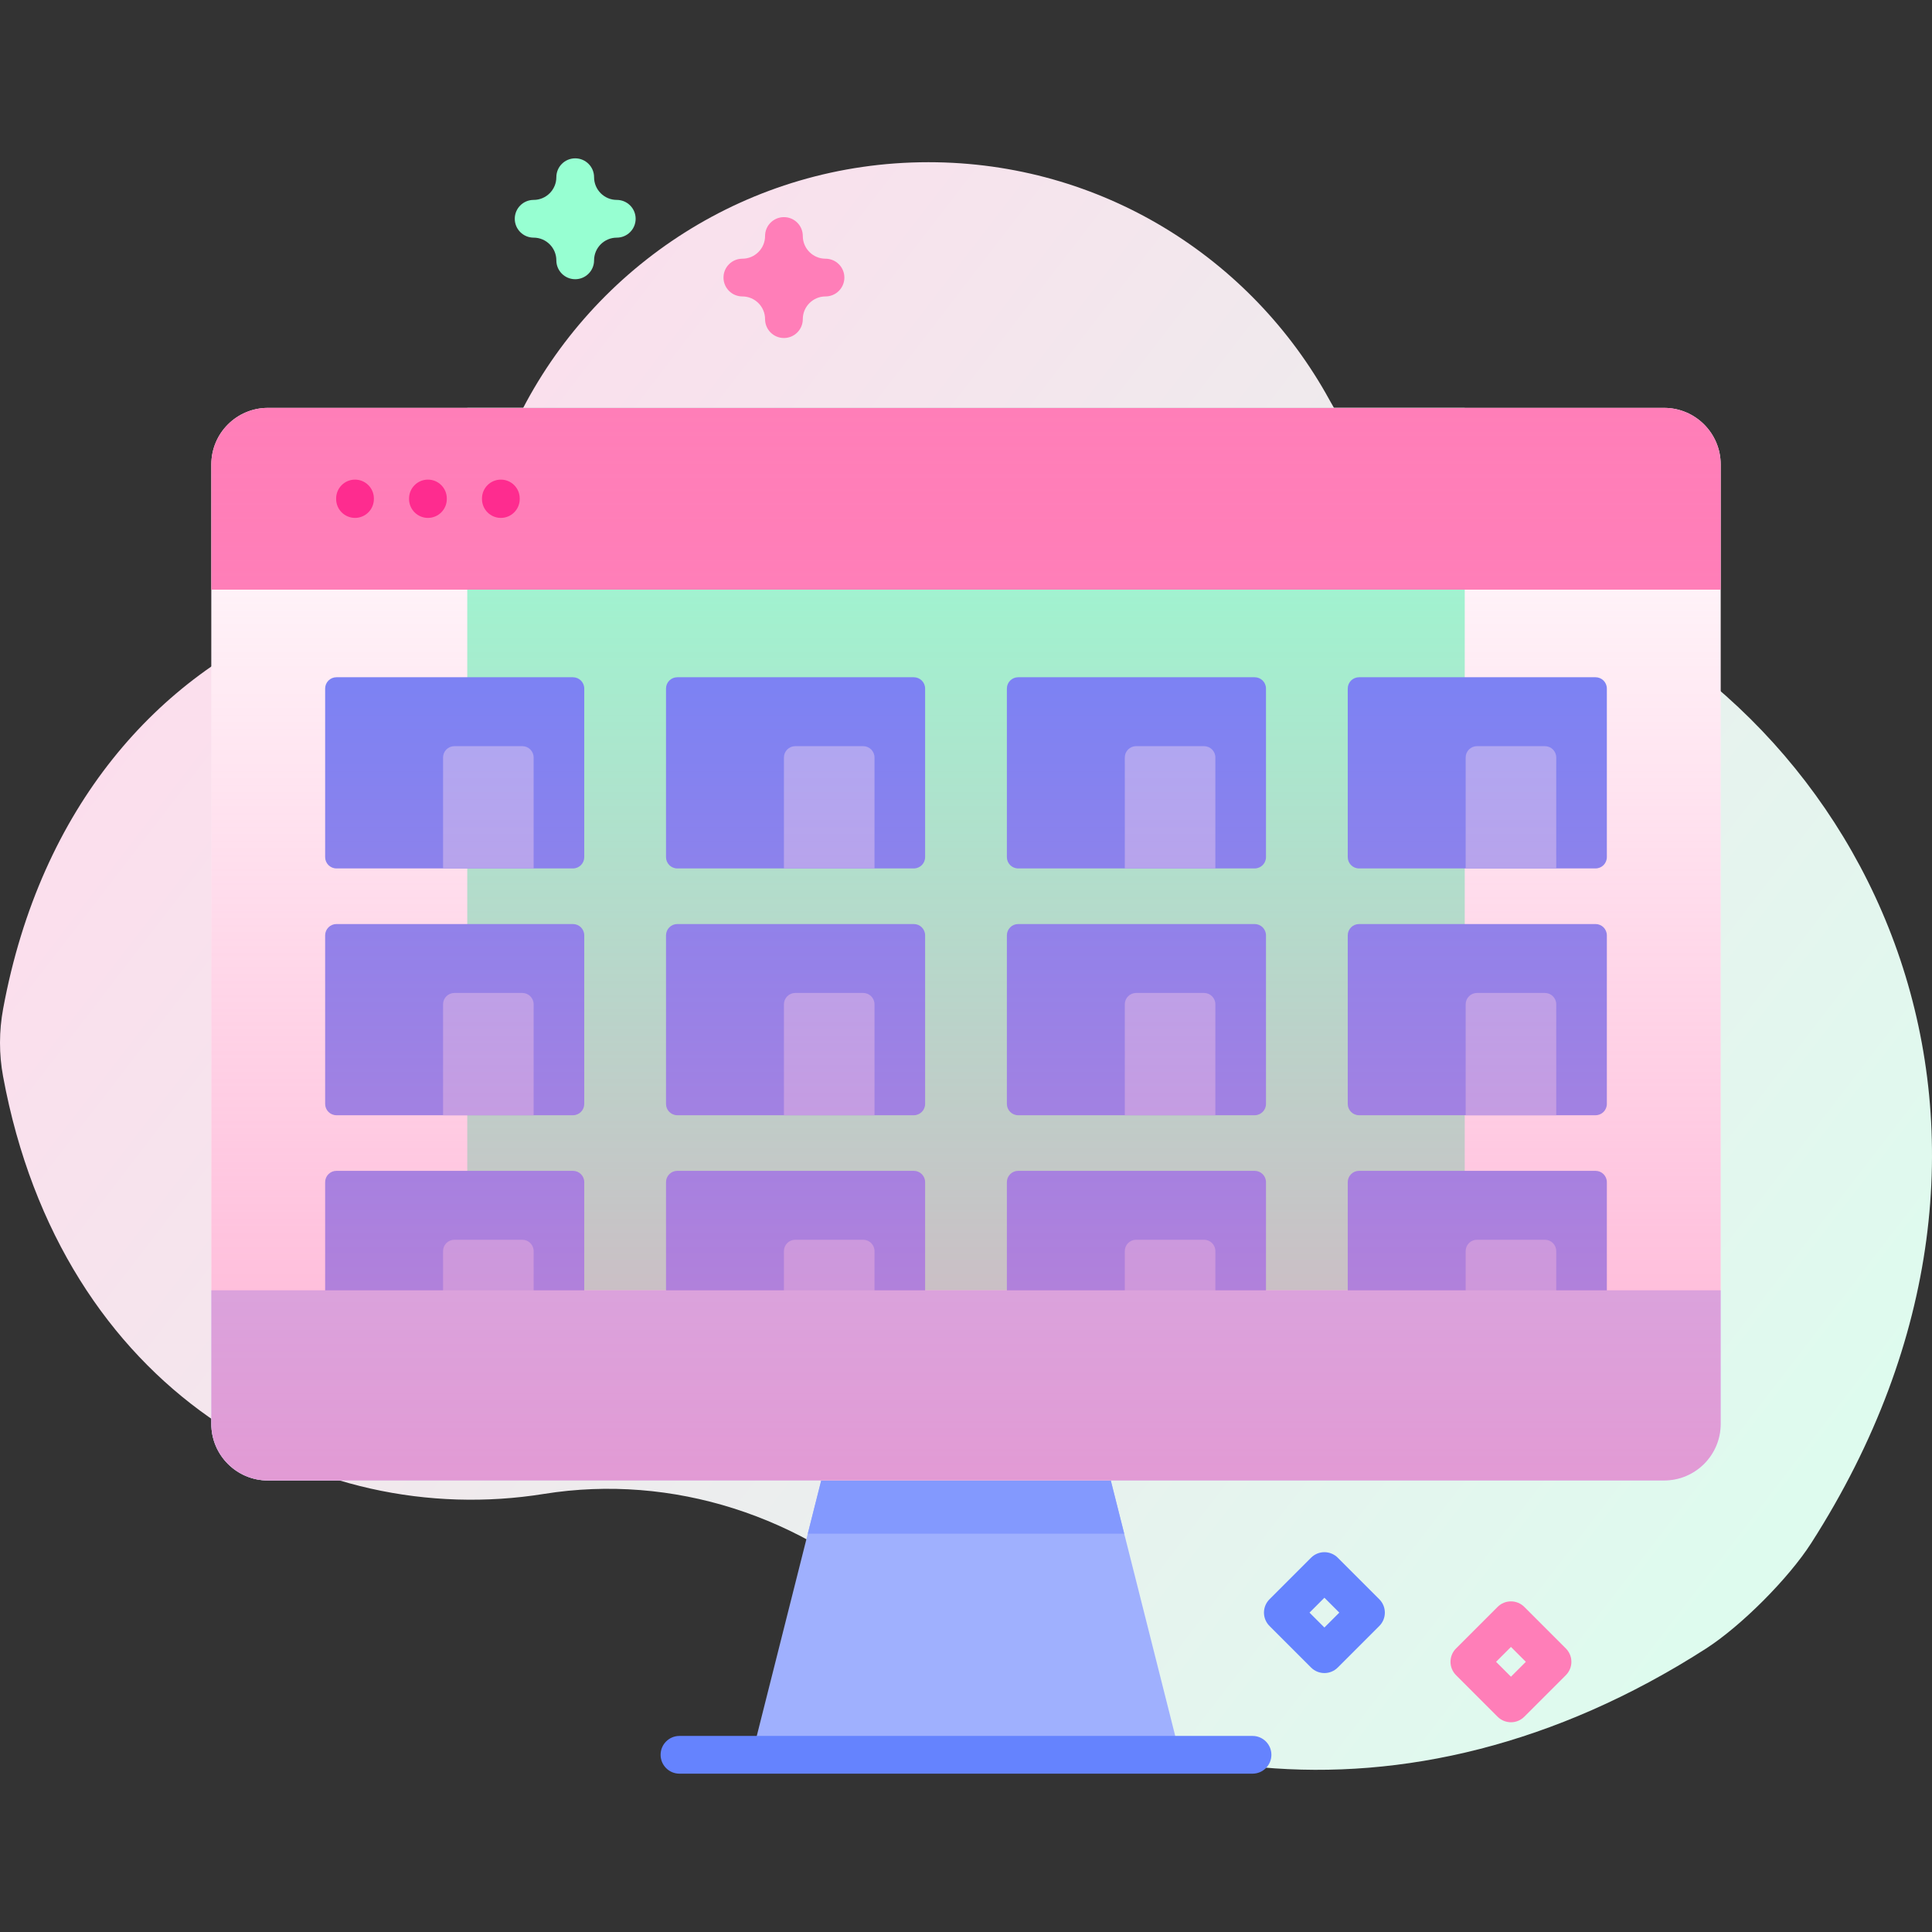 <svg id="Capa_1" enable-background="new 0 0 512 512" height="512" viewBox="0 0 512 512" width="512" xmlns="http://www.w3.org/2000/svg" xmlns:xlink="http://www.w3.org/1999/xlink"><rect x="0" y="0" width="512" height="512" fill="#333333" stroke="none"/><linearGradient id="SVGID_1_" gradientUnits="userSpaceOnUse" x1="34.924" x2="481.472" y1="104.428" y2="447.926"><stop offset="0" stop-color="#ffdbed"/><stop offset="1" stop-color="#dcfdee"/></linearGradient><linearGradient id="SVGID_2_" gradientUnits="userSpaceOnUse" x1="256" x2="256" y1="108.092" y2="392.342"><stop offset=".003" stop-color="#ff7eb8" stop-opacity="0"/><stop offset="1" stop-color="#ff7eb8" stop-opacity=".6"/></linearGradient><g><g><g><path d="m408.228 154.264c-23.697-9.236-43.717-26.089-55.961-48.381-20.59-37.487-60.43-62.898-106.221-62.898-47.53 0-88.646 27.377-108.477 67.219-12.146 24.401-32.814 43.56-58.09 53.761-37.348 15.075-68.702 49.525-78.652 103.383-1.092 5.91-1.108 11.986-.016 17.896 15.448 83.572 82.399 120.435 143.334 110.66 34.126-5.474 68.672 5.909 93.967 29.462 51.434 47.892 133.884 62.907 213.923 11.57 9.377-6.014 21.957-18.634 27.966-28.015 68.966-107.67 17.878-219.715-71.773-254.657z" fill="url(#SVGID_1_)"/><path d="m312.71 465.045h-113.421l14.782-58.603 7.9-31.301h68.057l7.9 31.301z" fill="#9fb0fe"/><path d="m297.928 406.442h-83.857l7.9-31.301h68.057z" fill="#8399fe"/><path d="m456 123.091v254.25c0 8.28-6.72 15-15 15h-370c-8.28 0-15-6.72-15-15v-254.25c0-8.28 6.72-15 15-15h370c8.28 0 15 6.72 15 15z" fill="#fff"/><path d="m123.83 108.091h264.34v233.858h-264.34z" fill="#97ffd2"/><path d="m151.833 360.953h-62.666c-1.657 0-3-1.343-3-3v-44.667c0-1.657 1.343-3 3-3h62.667c1.657 0 3 1.343 3 3v44.667c-.001 1.657-1.344 3-3.001 3z" fill="#6583fe"/><path d="m141.418 360.952h-24v-29.403c0-1.657 1.343-3 3-3h18c1.657 0 3 1.343 3 3z" fill="#9fb0fe"/><path d="m242.167 360.953h-62.667c-1.657 0-3-1.343-3-3v-44.667c0-1.657 1.343-3 3-3h62.667c1.657 0 3 1.343 3 3v44.667c0 1.657-1.344 3-3 3z" fill="#6583fe"/><path d="m231.751 360.952h-24v-29.403c0-1.657 1.343-3 3-3h18c1.657 0 3 1.343 3 3z" fill="#9fb0fe"/><path d="m332.5 360.953h-62.667c-1.657 0-3-1.343-3-3v-44.667c0-1.657 1.343-3 3-3h62.667c1.657 0 3 1.343 3 3v44.667c0 1.657-1.343 3-3 3z" fill="#6583fe"/><path d="m322.085 360.952h-24v-29.403c0-1.657 1.343-3 3-3h18c1.657 0 3 1.343 3 3z" fill="#9fb0fe"/><path d="m422.833 360.953h-62.667c-1.657 0-3-1.343-3-3v-44.667c0-1.657 1.343-3 3-3h62.667c1.657 0 3 1.343 3 3v44.667c0 1.657-1.343 3-3 3z" fill="#6583fe"/><path d="m412.418 360.952h-24v-29.403c0-1.657 1.343-3 3-3h18c1.657 0 3 1.343 3 3z" fill="#9fb0fe"/><path d="m456 156.262v-33.171c0-8.284-6.716-15-15-15h-370c-8.284 0-15 6.716-15 15v33.171z" fill="#ff7eb8"/><path d="m56 341.949v35.39c0 8.284 6.716 15 15 15h370c8.284 0 15-6.716 15-15v-35.39z" fill="#b7c5ff"/><path d="m151.833 230.145h-62.666c-1.657 0-3-1.343-3-3v-44.667c0-1.657 1.343-3 3-3h62.667c1.657 0 3 1.343 3 3v44.667c-.001 1.657-1.344 3-3.001 3z" fill="#6583fe"/><path d="m141.418 230.144h-24v-29.403c0-1.657 1.343-3 3-3h18c1.657 0 3 1.343 3 3z" fill="#9fb0fe"/><path d="m242.167 230.145h-62.667c-1.657 0-3-1.343-3-3v-44.667c0-1.657 1.343-3 3-3h62.667c1.657 0 3 1.343 3 3v44.667c0 1.657-1.344 3-3 3z" fill="#6583fe"/><path d="m231.751 230.144h-24v-29.403c0-1.657 1.343-3 3-3h18c1.657 0 3 1.343 3 3z" fill="#9fb0fe"/><path d="m332.5 230.145h-62.667c-1.657 0-3-1.343-3-3v-44.667c0-1.657 1.343-3 3-3h62.667c1.657 0 3 1.343 3 3v44.667c0 1.657-1.343 3-3 3z" fill="#6583fe"/><path d="m322.085 230.144h-24v-29.403c0-1.657 1.343-3 3-3h18c1.657 0 3 1.343 3 3z" fill="#9fb0fe"/><path d="m422.833 230.145h-62.667c-1.657 0-3-1.343-3-3v-44.667c0-1.657 1.343-3 3-3h62.667c1.657 0 3 1.343 3 3v44.667c0 1.657-1.343 3-3 3z" fill="#6583fe"/><path d="m412.418 230.144h-24v-29.403c0-1.657 1.343-3 3-3h18c1.657 0 3 1.343 3 3z" fill="#9fb0fe"/><path d="m151.833 295.549h-62.666c-1.657 0-3-1.343-3-3v-44.667c0-1.657 1.343-3 3-3h62.667c1.657 0 3 1.343 3 3v44.667c-.001 1.657-1.344 3-3.001 3z" fill="#6583fe"/><path d="m141.418 295.548h-24v-29.403c0-1.657 1.343-3 3-3h18c1.657 0 3 1.343 3 3z" fill="#9fb0fe"/><path d="m242.167 295.549h-62.667c-1.657 0-3-1.343-3-3v-44.667c0-1.657 1.343-3 3-3h62.667c1.657 0 3 1.343 3 3v44.667c0 1.657-1.344 3-3 3z" fill="#6583fe"/><path d="m231.751 295.548h-24v-29.403c0-1.657 1.343-3 3-3h18c1.657 0 3 1.343 3 3z" fill="#9fb0fe"/><path d="m332.5 295.549h-62.667c-1.657 0-3-1.343-3-3v-44.667c0-1.657 1.343-3 3-3h62.667c1.657 0 3 1.343 3 3v44.667c0 1.657-1.343 3-3 3z" fill="#6583fe"/><path d="m322.085 295.548h-24v-29.403c0-1.657 1.343-3 3-3h18c1.657 0 3 1.343 3 3z" fill="#9fb0fe"/><path d="m422.833 295.549h-62.667c-1.657 0-3-1.343-3-3v-44.667c0-1.657 1.343-3 3-3h62.667c1.657 0 3 1.343 3 3v44.667c0 1.657-1.343 3-3 3z" fill="#6583fe"/><path d="m412.418 295.548h-24v-29.403c0-1.657 1.343-3 3-3h18c1.657 0 3 1.343 3 3z" fill="#9fb0fe"/><path d="m456 123.091v254.25c0 8.28-6.72 15-15 15h-370c-8.28 0-15-6.72-15-15v-254.25c0-8.28 6.72-15 15-15h370c8.28 0 15 6.72 15 15z" fill="url(#SVGID_2_)"/></g><g><path d="m350.982 443.379c-1.28 0-2.559-.488-3.536-1.464l-11.018-11.018c-1.953-1.953-1.953-5.119 0-7.071l11.018-11.018c1.953-1.952 5.118-1.952 7.071 0l11.018 11.018c1.953 1.953 1.953 5.119 0 7.071l-11.018 11.018c-.976.976-2.255 1.464-3.535 1.464zm-3.947-16.018 3.947 3.947 3.947-3.947-3.947-3.947z" fill="#6583fe"/><path d="m400.418 456.415c-1.28 0-2.559-.488-3.536-1.464l-11.018-11.018c-1.953-1.953-1.953-5.119 0-7.071l11.018-11.018c.938-.938 2.209-1.464 3.536-1.464s2.598.527 3.536 1.464l11.018 11.018c.938.938 1.464 2.209 1.464 3.536s-.527 2.598-1.464 3.536l-11.018 11.018c-.977.976-2.257 1.464-3.536 1.463zm-3.947-16.018 3.947 3.947 3.947-3.947-3.947-3.947z" fill="#ff7eb8"/><path d="m207.751 89.576c-2.761 0-5-2.239-5-5 0-3.318-2.7-6.018-6.018-6.018-2.761 0-5-2.239-5-5s2.239-5 5-5c3.318 0 6.018-2.7 6.018-6.018 0-2.761 2.239-5 5-5s5 2.239 5 5c0 3.318 2.7 6.018 6.018 6.018 2.761 0 5 2.239 5 5s-2.239 5-5 5c-3.318 0-6.018 2.7-6.018 6.018 0 2.762-2.238 5-5 5z" fill="#ff7eb8"/><path d="m152.436 73.996c-2.761 0-5-2.239-5-5 0-3.318-2.7-6.018-6.018-6.018-2.761 0-5-2.239-5-5s2.239-5 5-5c3.318 0 6.018-2.7 6.018-6.018 0-2.761 2.239-5 5-5s5 2.239 5 5c0 3.318 2.7 6.018 6.018 6.018 2.761 0 5 2.239 5 5s-2.239 5-5 5c-3.318 0-6.018 2.7-6.018 6.018 0 2.762-2.239 5-5 5z" fill="#97ffd2"/></g></g><g><g fill="#fe2c8f"><path d="m94.082 137.249c2.761 0 5-2.239 5-5v-.145c0-2.761-2.239-5-5-5s-5 2.239-5 5v.145c0 2.761 2.239 5 5 5z"/><path d="m113.407 137.249c2.761 0 5-2.239 5-5v-.145c0-2.761-2.239-5-5-5s-5 2.239-5 5v.145c0 2.761 2.239 5 5 5z"/><path d="m132.731 137.249c2.761 0 5-2.239 5-5v-.145c0-2.761-2.239-5-5-5s-5 2.239-5 5v.145c0 2.761 2.239 5 5 5z"/></g><path d="m331.934 460.04h-151.868c-2.761 0-5 2.239-5 5s2.239 5 5 5h151.868c2.761 0 5-2.239 5-5s-2.239-5-5-5z" fill="#6583fe"/></g></g></svg>